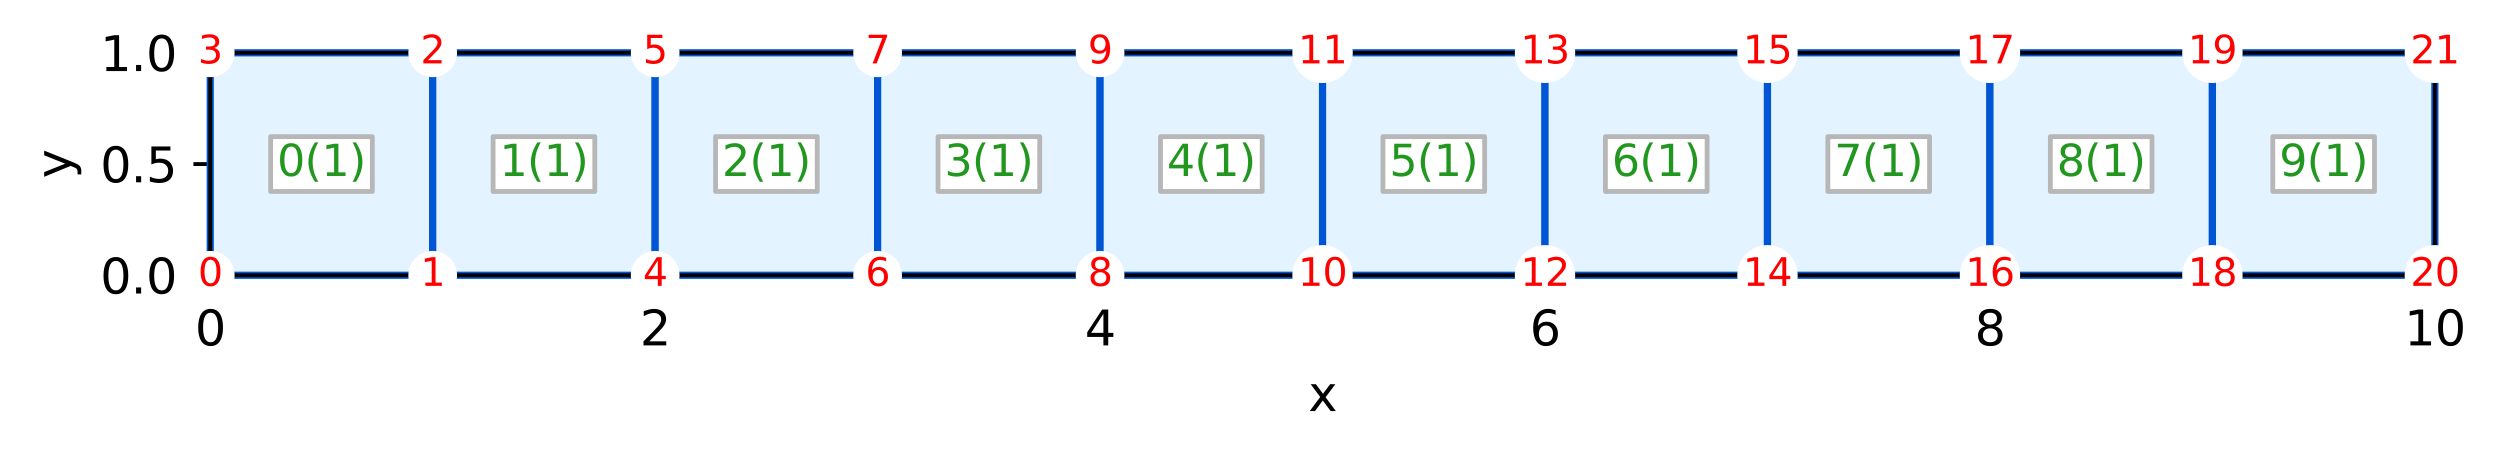 <?xml version="1.0" encoding="utf-8" standalone="no"?>
<!DOCTYPE svg PUBLIC "-//W3C//DTD SVG 1.1//EN"
  "http://www.w3.org/Graphics/SVG/1.1/DTD/svg11.dtd">
<svg xmlns:xlink="http://www.w3.org/1999/xlink" width="520.607pt" height="94.882pt" viewBox="0 0 520.607 94.882" xmlns="http://www.w3.org/2000/svg" version="1.1">
 <defs>
  <style type="text/css">*{stroke-linejoin: round; stroke-linecap: butt}</style>
 </defs>
 <g id="figure_1">
  <g id="patch_1">
   <path d="M 0 94.882 
L 520.607 94.882 
L 520.607 0 
L 0 0 
z
" style="fill: #ffffff"/>
  </g>
  <g id="axes_1">
   <g id="patch_2">
    <path d="M 43.781 57.325 
L 507.044 57.325 
L 507.044 10.999 
L 43.781 10.999 
z
" style="fill: #ffffff"/>
   </g>
   <g id="matplotlib.axis_1">
    <g id="xtick_1">
     <g id="line2d_1">
      <path d="M 43.781 57.325 
L 43.781 10.999 
" clip-path="url(#pf1a8f44dcd)" style="fill: none; stroke-dasharray: 2.96,1.28; stroke-dashoffset: 0; stroke: #808080; stroke-width: 0.8"/>
     </g>
     <g id="line2d_2">
      <defs>
       <path id="m31c1f79c16" d="M 0 0 
L 0 3.5 
" style="stroke: #000000; stroke-width: 0.8"/>
      </defs>
      <g>
       <use xlink:href="#m31c1f79c16" x="43.781" y="57.325" style="stroke: #000000; stroke-width: 0.8"/>
      </g>
     </g>
     <g id="text_1">
      <!-- 0 -->
      <g transform="translate(40.6 71.924)scale(0.1 -0.1)">
       <defs>
        <path id="DejaVuSans-30" d="M 2034 4250 
Q 1547 4250 1301 3770 
Q 1056 3291 1056 2328 
Q 1056 1369 1301 889 
Q 1547 409 2034 409 
Q 2525 409 2770 889 
Q 3016 1369 3016 2328 
Q 3016 3291 2770 3770 
Q 2525 4250 2034 4250 
z
M 2034 4750 
Q 2819 4750 3233 4129 
Q 3647 3509 3647 2328 
Q 3647 1150 3233 529 
Q 2819 -91 2034 -91 
Q 1250 -91 836 529 
Q 422 1150 422 2328 
Q 422 3509 836 4129 
Q 1250 4750 2034 4750 
z
" transform="scale(0.016)"/>
       </defs>
       <use xlink:href="#DejaVuSans-30"/>
      </g>
     </g>
    </g>
    <g id="xtick_2">
     <g id="line2d_3">
      <path d="M 136.434 57.325 
L 136.434 10.999 
" clip-path="url(#pf1a8f44dcd)" style="fill: none; stroke-dasharray: 2.96,1.28; stroke-dashoffset: 0; stroke: #808080; stroke-width: 0.8"/>
     </g>
     <g id="line2d_4">
      <g>
       <use xlink:href="#m31c1f79c16" x="136.434" y="57.325" style="stroke: #000000; stroke-width: 0.8"/>
      </g>
     </g>
     <g id="text_2">
      <!-- 2 -->
      <g transform="translate(133.253 71.924)scale(0.1 -0.1)">
       <defs>
        <path id="DejaVuSans-32" d="M 1228 531 
L 3431 531 
L 3431 0 
L 469 0 
L 469 531 
Q 828 903 1448 1529 
Q 2069 2156 2228 2338 
Q 2531 2678 2651 2914 
Q 2772 3150 2772 3378 
Q 2772 3750 2511 3984 
Q 2250 4219 1831 4219 
Q 1534 4219 1204 4116 
Q 875 4013 500 3803 
L 500 4441 
Q 881 4594 1212 4672 
Q 1544 4750 1819 4750 
Q 2544 4750 2975 4387 
Q 3406 4025 3406 3419 
Q 3406 3131 3298 2873 
Q 3191 2616 2906 2266 
Q 2828 2175 2409 1742 
Q 1991 1309 1228 531 
z
" transform="scale(0.016)"/>
       </defs>
       <use xlink:href="#DejaVuSans-32"/>
      </g>
     </g>
    </g>
    <g id="xtick_3">
     <g id="line2d_5">
      <path d="M 229.086 57.325 
L 229.086 10.999 
" clip-path="url(#pf1a8f44dcd)" style="fill: none; stroke-dasharray: 2.96,1.28; stroke-dashoffset: 0; stroke: #808080; stroke-width: 0.8"/>
     </g>
     <g id="line2d_6">
      <g>
       <use xlink:href="#m31c1f79c16" x="229.086" y="57.325" style="stroke: #000000; stroke-width: 0.8"/>
      </g>
     </g>
     <g id="text_3">
      <!-- 4 -->
      <g transform="translate(225.905 71.924)scale(0.1 -0.1)">
       <defs>
        <path id="DejaVuSans-34" d="M 2419 4116 
L 825 1625 
L 2419 1625 
L 2419 4116 
z
M 2253 4666 
L 3047 4666 
L 3047 1625 
L 3713 1625 
L 3713 1100 
L 3047 1100 
L 3047 0 
L 2419 0 
L 2419 1100 
L 313 1100 
L 313 1709 
L 2253 4666 
z
" transform="scale(0.016)"/>
       </defs>
       <use xlink:href="#DejaVuSans-34"/>
      </g>
     </g>
    </g>
    <g id="xtick_4">
     <g id="line2d_7">
      <path d="M 321.739 57.325 
L 321.739 10.999 
" clip-path="url(#pf1a8f44dcd)" style="fill: none; stroke-dasharray: 2.96,1.28; stroke-dashoffset: 0; stroke: #808080; stroke-width: 0.8"/>
     </g>
     <g id="line2d_8">
      <g>
       <use xlink:href="#m31c1f79c16" x="321.739" y="57.325" style="stroke: #000000; stroke-width: 0.8"/>
      </g>
     </g>
     <g id="text_4">
      <!-- 6 -->
      <g transform="translate(318.558 71.924)scale(0.1 -0.1)">
       <defs>
        <path id="DejaVuSans-36" d="M 2113 2584 
Q 1688 2584 1439 2293 
Q 1191 2003 1191 1497 
Q 1191 994 1439 701 
Q 1688 409 2113 409 
Q 2538 409 2786 701 
Q 3034 994 3034 1497 
Q 3034 2003 2786 2293 
Q 2538 2584 2113 2584 
z
M 3366 4563 
L 3366 3988 
Q 3128 4100 2886 4159 
Q 2644 4219 2406 4219 
Q 1781 4219 1451 3797 
Q 1122 3375 1075 2522 
Q 1259 2794 1537 2939 
Q 1816 3084 2150 3084 
Q 2853 3084 3261 2657 
Q 3669 2231 3669 1497 
Q 3669 778 3244 343 
Q 2819 -91 2113 -91 
Q 1303 -91 875 529 
Q 447 1150 447 2328 
Q 447 3434 972 4092 
Q 1497 4750 2381 4750 
Q 2619 4750 2861 4703 
Q 3103 4656 3366 4563 
z
" transform="scale(0.016)"/>
       </defs>
       <use xlink:href="#DejaVuSans-36"/>
      </g>
     </g>
    </g>
    <g id="xtick_5">
     <g id="line2d_9">
      <path d="M 414.391 57.325 
L 414.391 10.999 
" clip-path="url(#pf1a8f44dcd)" style="fill: none; stroke-dasharray: 2.96,1.28; stroke-dashoffset: 0; stroke: #808080; stroke-width: 0.8"/>
     </g>
     <g id="line2d_10">
      <g>
       <use xlink:href="#m31c1f79c16" x="414.391" y="57.325" style="stroke: #000000; stroke-width: 0.8"/>
      </g>
     </g>
     <g id="text_5">
      <!-- 8 -->
      <g transform="translate(411.21 71.924)scale(0.1 -0.1)">
       <defs>
        <path id="DejaVuSans-38" d="M 2034 2216 
Q 1584 2216 1326 1975 
Q 1069 1734 1069 1313 
Q 1069 891 1326 650 
Q 1584 409 2034 409 
Q 2484 409 2743 651 
Q 3003 894 3003 1313 
Q 3003 1734 2745 1975 
Q 2488 2216 2034 2216 
z
M 1403 2484 
Q 997 2584 770 2862 
Q 544 3141 544 3541 
Q 544 4100 942 4425 
Q 1341 4750 2034 4750 
Q 2731 4750 3128 4425 
Q 3525 4100 3525 3541 
Q 3525 3141 3298 2862 
Q 3072 2584 2669 2484 
Q 3125 2378 3379 2068 
Q 3634 1759 3634 1313 
Q 3634 634 3220 271 
Q 2806 -91 2034 -91 
Q 1263 -91 848 271 
Q 434 634 434 1313 
Q 434 1759 690 2068 
Q 947 2378 1403 2484 
z
M 1172 3481 
Q 1172 3119 1398 2916 
Q 1625 2713 2034 2713 
Q 2441 2713 2670 2916 
Q 2900 3119 2900 3481 
Q 2900 3844 2670 4047 
Q 2441 4250 2034 4250 
Q 1625 4250 1398 4047 
Q 1172 3844 1172 3481 
z
" transform="scale(0.016)"/>
       </defs>
       <use xlink:href="#DejaVuSans-38"/>
      </g>
     </g>
    </g>
    <g id="xtick_6">
     <g id="line2d_11">
      <path d="M 507.044 57.325 
L 507.044 10.999 
" clip-path="url(#pf1a8f44dcd)" style="fill: none; stroke-dasharray: 2.96,1.28; stroke-dashoffset: 0; stroke: #808080; stroke-width: 0.8"/>
     </g>
     <g id="line2d_12">
      <g>
       <use xlink:href="#m31c1f79c16" x="507.044" y="57.325" style="stroke: #000000; stroke-width: 0.8"/>
      </g>
     </g>
     <g id="text_6">
      <!-- 10 -->
      <g transform="translate(500.682 71.924)scale(0.1 -0.1)">
       <defs>
        <path id="DejaVuSans-31" d="M 794 531 
L 1825 531 
L 1825 4091 
L 703 3866 
L 703 4441 
L 1819 4666 
L 2450 4666 
L 2450 531 
L 3481 531 
L 3481 0 
L 794 0 
L 794 531 
z
" transform="scale(0.016)"/>
       </defs>
       <use xlink:href="#DejaVuSans-31"/>
       <use xlink:href="#DejaVuSans-30" x="63.623"/>
      </g>
     </g>
    </g>
    <g id="text_7">
     <!-- x -->
     <g transform="translate(272.453 85.602)scale(0.1 -0.1)">
      <defs>
       <path id="DejaVuSans-78" d="M 3513 3500 
L 2247 1797 
L 3578 0 
L 2900 0 
L 1881 1375 
L 863 0 
L 184 0 
L 1544 1831 
L 300 3500 
L 978 3500 
L 1906 2253 
L 2834 3500 
L 3513 3500 
z
" transform="scale(0.016)"/>
      </defs>
      <use xlink:href="#DejaVuSans-78"/>
     </g>
    </g>
   </g>
   <g id="matplotlib.axis_2">
    <g id="ytick_1">
     <g id="line2d_13">
      <path d="M 43.781 57.325 
L 507.044 57.325 
" clip-path="url(#pf1a8f44dcd)" style="fill: none; stroke-dasharray: 2.96,1.28; stroke-dashoffset: 0; stroke: #808080; stroke-width: 0.8"/>
     </g>
     <g id="line2d_14">
      <defs>
       <path id="mbfa8d80b0d" d="M 0 0 
L -3.5 0 
" style="stroke: #000000; stroke-width: 0.8"/>
      </defs>
      <g>
       <use xlink:href="#mbfa8d80b0d" x="43.781" y="57.325" style="stroke: #000000; stroke-width: 0.8"/>
      </g>
     </g>
     <g id="text_8">
      <!-- 0.0 -->
      <g transform="translate(20.878 61.125)scale(0.1 -0.1)">
       <defs>
        <path id="DejaVuSans-2e" d="M 684 794 
L 1344 794 
L 1344 0 
L 684 0 
L 684 794 
z
" transform="scale(0.016)"/>
       </defs>
       <use xlink:href="#DejaVuSans-30"/>
       <use xlink:href="#DejaVuSans-2e" x="63.623"/>
       <use xlink:href="#DejaVuSans-30" x="95.41"/>
      </g>
     </g>
    </g>
    <g id="ytick_2">
     <g id="line2d_15">
      <path d="M 43.781 34.162 
L 507.044 34.162 
" clip-path="url(#pf1a8f44dcd)" style="fill: none; stroke-dasharray: 2.96,1.28; stroke-dashoffset: 0; stroke: #808080; stroke-width: 0.8"/>
     </g>
     <g id="line2d_16">
      <g>
       <use xlink:href="#mbfa8d80b0d" x="43.781" y="34.162" style="stroke: #000000; stroke-width: 0.8"/>
      </g>
     </g>
     <g id="text_9">
      <!-- 0.5 -->
      <g transform="translate(20.878 37.962)scale(0.1 -0.1)">
       <defs>
        <path id="DejaVuSans-35" d="M 691 4666 
L 3169 4666 
L 3169 4134 
L 1269 4134 
L 1269 2991 
Q 1406 3038 1543 3061 
Q 1681 3084 1819 3084 
Q 2600 3084 3056 2656 
Q 3513 2228 3513 1497 
Q 3513 744 3044 326 
Q 2575 -91 1722 -91 
Q 1428 -91 1123 -41 
Q 819 9 494 109 
L 494 744 
Q 775 591 1075 516 
Q 1375 441 1709 441 
Q 2250 441 2565 725 
Q 2881 1009 2881 1497 
Q 2881 1984 2565 2268 
Q 2250 2553 1709 2553 
Q 1456 2553 1204 2497 
Q 953 2441 691 2322 
L 691 4666 
z
" transform="scale(0.016)"/>
       </defs>
       <use xlink:href="#DejaVuSans-30"/>
       <use xlink:href="#DejaVuSans-2e" x="63.623"/>
       <use xlink:href="#DejaVuSans-35" x="95.41"/>
      </g>
     </g>
    </g>
    <g id="ytick_3">
     <g id="line2d_17">
      <path d="M 43.781 10.999 
L 507.044 10.999 
" clip-path="url(#pf1a8f44dcd)" style="fill: none; stroke-dasharray: 2.96,1.28; stroke-dashoffset: 0; stroke: #808080; stroke-width: 0.8"/>
     </g>
     <g id="line2d_18">
      <g>
       <use xlink:href="#mbfa8d80b0d" x="43.781" y="10.999" style="stroke: #000000; stroke-width: 0.8"/>
      </g>
     </g>
     <g id="text_10">
      <!-- 1.0 -->
      <g transform="translate(20.878 14.798)scale(0.1 -0.1)">
       <use xlink:href="#DejaVuSans-31"/>
       <use xlink:href="#DejaVuSans-2e" x="63.623"/>
       <use xlink:href="#DejaVuSans-30" x="95.41"/>
      </g>
     </g>
    </g>
    <g id="text_11">
     <!-- y -->
     <g transform="translate(14.798 37.122)rotate(-90)scale(0.1 -0.1)">
      <defs>
       <path id="DejaVuSans-79" d="M 2059 -325 
Q 1816 -950 1584 -1140 
Q 1353 -1331 966 -1331 
L 506 -1331 
L 506 -850 
L 844 -850 
Q 1081 -850 1212 -737 
Q 1344 -625 1503 -206 
L 1606 56 
L 191 3500 
L 800 3500 
L 1894 763 
L 2988 3500 
L 3597 3500 
L 2059 -325 
z
" transform="scale(0.016)"/>
      </defs>
      <use xlink:href="#DejaVuSans-79"/>
     </g>
    </g>
   </g>
   <g id="patch_3">
    <path d="M 43.781 57.325 
L 90.108 57.325 
L 90.108 10.999 
L 43.781 10.999 
L 43.781 57.325 
" style="fill: #e3f3ff; stroke: #0055d4; stroke-width: 1.5; stroke-linejoin: miter"/>
   </g>
   <g id="patch_4">
    <path d="M 90.108 57.325 
L 136.434 57.325 
L 136.434 10.999 
L 90.108 10.999 
L 90.108 57.325 
" style="fill: #e3f3ff; stroke: #0055d4; stroke-width: 1.5; stroke-linejoin: miter"/>
   </g>
   <g id="patch_5">
    <path d="M 136.434 57.325 
L 182.76 57.325 
L 182.76 10.999 
L 136.434 10.999 
L 136.434 57.325 
" style="fill: #e3f3ff; stroke: #0055d4; stroke-width: 1.5; stroke-linejoin: miter"/>
   </g>
   <g id="patch_6">
    <path d="M 182.76 57.325 
L 229.086 57.325 
L 229.086 10.999 
L 182.76 10.999 
L 182.76 57.325 
" style="fill: #e3f3ff; stroke: #0055d4; stroke-width: 1.5; stroke-linejoin: miter"/>
   </g>
   <g id="patch_7">
    <path d="M 229.086 57.325 
L 275.413 57.325 
L 275.413 10.999 
L 229.086 10.999 
L 229.086 57.325 
" style="fill: #e3f3ff; stroke: #0055d4; stroke-width: 1.5; stroke-linejoin: miter"/>
   </g>
   <g id="patch_8">
    <path d="M 275.413 57.325 
L 321.739 57.325 
L 321.739 10.999 
L 275.413 10.999 
L 275.413 57.325 
" style="fill: #e3f3ff; stroke: #0055d4; stroke-width: 1.5; stroke-linejoin: miter"/>
   </g>
   <g id="patch_9">
    <path d="M 321.739 57.325 
L 368.065 57.325 
L 368.065 10.999 
L 321.739 10.999 
L 321.739 57.325 
" style="fill: #e3f3ff; stroke: #0055d4; stroke-width: 1.5; stroke-linejoin: miter"/>
   </g>
   <g id="patch_10">
    <path d="M 368.065 57.325 
L 414.391 57.325 
L 414.391 10.999 
L 368.065 10.999 
L 368.065 57.325 
" style="fill: #e3f3ff; stroke: #0055d4; stroke-width: 1.5; stroke-linejoin: miter"/>
   </g>
   <g id="patch_11">
    <path d="M 414.391 57.325 
L 460.718 57.325 
L 460.718 10.999 
L 414.391 10.999 
L 414.391 57.325 
" style="fill: #e3f3ff; stroke: #0055d4; stroke-width: 1.5; stroke-linejoin: miter"/>
   </g>
   <g id="patch_12">
    <path d="M 460.718 57.325 
L 507.044 57.325 
L 507.044 10.999 
L 460.718 10.999 
L 460.718 57.325 
" style="fill: #e3f3ff; stroke: #0055d4; stroke-width: 1.5; stroke-linejoin: miter"/>
   </g>
   <g id="patch_13">
    <path d="M 43.781 57.325 
L 43.781 10.999 
" style="fill: none; stroke: #000000; stroke-width: 0.8; stroke-linejoin: miter; stroke-linecap: square"/>
   </g>
   <g id="patch_14">
    <path d="M 507.044 57.325 
L 507.044 10.999 
" style="fill: none; stroke: #000000; stroke-width: 0.8; stroke-linejoin: miter; stroke-linecap: square"/>
   </g>
   <g id="patch_15">
    <path d="M 43.781 57.325 
L 507.044 57.325 
" style="fill: none; stroke: #000000; stroke-width: 0.8; stroke-linejoin: miter; stroke-linecap: square"/>
   </g>
   <g id="patch_16">
    <path d="M 43.781 10.999 
L 507.044 10.999 
" style="fill: none; stroke: #000000; stroke-width: 0.8; stroke-linejoin: miter; stroke-linecap: square"/>
   </g>
   <g id="text_12">
    <g id="patch_17">
     <path d="M 56.357 39.868 
L 77.532 39.868 
L 77.532 28.457 
L 56.357 28.457 
z
" style="fill: #ffffff; stroke: #b7b7b7; stroke-linejoin: miter"/>
    </g>
    <!-- 0(1) -->
    <g style="fill: #22971f" transform="translate(57.707 36.646)scale(0.09 -0.09)">
     <defs>
      <path id="DejaVuSans-28" d="M 1984 4856 
Q 1566 4138 1362 3434 
Q 1159 2731 1159 2009 
Q 1159 1288 1364 580 
Q 1569 -128 1984 -844 
L 1484 -844 
Q 1016 -109 783 600 
Q 550 1309 550 2009 
Q 550 2706 781 3412 
Q 1013 4119 1484 4856 
L 1984 4856 
z
" transform="scale(0.016)"/>
      <path id="DejaVuSans-29" d="M 513 4856 
L 1013 4856 
Q 1481 4119 1714 3412 
Q 1947 2706 1947 2009 
Q 1947 1309 1714 600 
Q 1481 -109 1013 -844 
L 513 -844 
Q 928 -128 1133 580 
Q 1338 1288 1338 2009 
Q 1338 2731 1133 3434 
Q 928 4138 513 4856 
z
" transform="scale(0.016)"/>
     </defs>
     <use xlink:href="#DejaVuSans-30"/>
     <use xlink:href="#DejaVuSans-28" x="63.623"/>
     <use xlink:href="#DejaVuSans-31" x="102.637"/>
     <use xlink:href="#DejaVuSans-29" x="166.26"/>
    </g>
   </g>
   <g id="text_13">
    <g id="patch_18">
     <path d="M 102.683 39.868 
L 123.858 39.868 
L 123.858 28.457 
L 102.683 28.457 
z
" style="fill: #ffffff; stroke: #b7b7b7; stroke-linejoin: miter"/>
    </g>
    <!-- 1(1) -->
    <g style="fill: #22971f" transform="translate(104.033 36.646)scale(0.09 -0.09)">
     <use xlink:href="#DejaVuSans-31"/>
     <use xlink:href="#DejaVuSans-28" x="63.623"/>
     <use xlink:href="#DejaVuSans-31" x="102.637"/>
     <use xlink:href="#DejaVuSans-29" x="166.26"/>
    </g>
   </g>
   <g id="text_14">
    <g id="patch_19">
     <path d="M 149.009 39.868 
L 170.185 39.868 
L 170.185 28.457 
L 149.009 28.457 
z
" style="fill: #ffffff; stroke: #b7b7b7; stroke-linejoin: miter"/>
    </g>
    <!-- 2(1) -->
    <g style="fill: #22971f" transform="translate(150.359 36.646)scale(0.09 -0.09)">
     <use xlink:href="#DejaVuSans-32"/>
     <use xlink:href="#DejaVuSans-28" x="63.623"/>
     <use xlink:href="#DejaVuSans-31" x="102.637"/>
     <use xlink:href="#DejaVuSans-29" x="166.26"/>
    </g>
   </g>
   <g id="text_15">
    <g id="patch_20">
     <path d="M 195.336 39.868 
L 216.511 39.868 
L 216.511 28.457 
L 195.336 28.457 
z
" style="fill: #ffffff; stroke: #b7b7b7; stroke-linejoin: miter"/>
    </g>
    <!-- 3(1) -->
    <g style="fill: #22971f" transform="translate(196.686 36.646)scale(0.09 -0.09)">
     <defs>
      <path id="DejaVuSans-33" d="M 2597 2516 
Q 3050 2419 3304 2112 
Q 3559 1806 3559 1356 
Q 3559 666 3084 287 
Q 2609 -91 1734 -91 
Q 1441 -91 1130 -33 
Q 819 25 488 141 
L 488 750 
Q 750 597 1062 519 
Q 1375 441 1716 441 
Q 2309 441 2620 675 
Q 2931 909 2931 1356 
Q 2931 1769 2642 2001 
Q 2353 2234 1838 2234 
L 1294 2234 
L 1294 2753 
L 1863 2753 
Q 2328 2753 2575 2939 
Q 2822 3125 2822 3475 
Q 2822 3834 2567 4026 
Q 2313 4219 1838 4219 
Q 1578 4219 1281 4162 
Q 984 4106 628 3988 
L 628 4550 
Q 988 4650 1302 4700 
Q 1616 4750 1894 4750 
Q 2613 4750 3031 4423 
Q 3450 4097 3450 3541 
Q 3450 3153 3228 2886 
Q 3006 2619 2597 2516 
z
" transform="scale(0.016)"/>
     </defs>
     <use xlink:href="#DejaVuSans-33"/>
     <use xlink:href="#DejaVuSans-28" x="63.623"/>
     <use xlink:href="#DejaVuSans-31" x="102.637"/>
     <use xlink:href="#DejaVuSans-29" x="166.26"/>
    </g>
   </g>
   <g id="text_16">
    <g id="patch_21">
     <path d="M 241.662 39.868 
L 262.837 39.868 
L 262.837 28.457 
L 241.662 28.457 
z
" style="fill: #ffffff; stroke: #b7b7b7; stroke-linejoin: miter"/>
    </g>
    <!-- 4(1) -->
    <g style="fill: #22971f" transform="translate(243.012 36.646)scale(0.09 -0.09)">
     <use xlink:href="#DejaVuSans-34"/>
     <use xlink:href="#DejaVuSans-28" x="63.623"/>
     <use xlink:href="#DejaVuSans-31" x="102.637"/>
     <use xlink:href="#DejaVuSans-29" x="166.26"/>
    </g>
   </g>
   <g id="text_17">
    <g id="patch_22">
     <path d="M 287.988 39.868 
L 309.163 39.868 
L 309.163 28.457 
L 287.988 28.457 
z
" style="fill: #ffffff; stroke: #b7b7b7; stroke-linejoin: miter"/>
    </g>
    <!-- 5(1) -->
    <g style="fill: #22971f" transform="translate(289.338 36.646)scale(0.09 -0.09)">
     <use xlink:href="#DejaVuSans-35"/>
     <use xlink:href="#DejaVuSans-28" x="63.623"/>
     <use xlink:href="#DejaVuSans-31" x="102.637"/>
     <use xlink:href="#DejaVuSans-29" x="166.26"/>
    </g>
   </g>
   <g id="text_18">
    <g id="patch_23">
     <path d="M 334.314 39.868 
L 355.49 39.868 
L 355.49 28.457 
L 334.314 28.457 
z
" style="fill: #ffffff; stroke: #b7b7b7; stroke-linejoin: miter"/>
    </g>
    <!-- 6(1) -->
    <g style="fill: #22971f" transform="translate(335.664 36.646)scale(0.09 -0.09)">
     <use xlink:href="#DejaVuSans-36"/>
     <use xlink:href="#DejaVuSans-28" x="63.623"/>
     <use xlink:href="#DejaVuSans-31" x="102.637"/>
     <use xlink:href="#DejaVuSans-29" x="166.26"/>
    </g>
   </g>
   <g id="text_19">
    <g id="patch_24">
     <path d="M 380.641 39.868 
L 401.816 39.868 
L 401.816 28.457 
L 380.641 28.457 
z
" style="fill: #ffffff; stroke: #b7b7b7; stroke-linejoin: miter"/>
    </g>
    <!-- 7(1) -->
    <g style="fill: #22971f" transform="translate(381.991 36.646)scale(0.09 -0.09)">
     <defs>
      <path id="DejaVuSans-37" d="M 525 4666 
L 3525 4666 
L 3525 4397 
L 1831 0 
L 1172 0 
L 2766 4134 
L 525 4134 
L 525 4666 
z
" transform="scale(0.016)"/>
     </defs>
     <use xlink:href="#DejaVuSans-37"/>
     <use xlink:href="#DejaVuSans-28" x="63.623"/>
     <use xlink:href="#DejaVuSans-31" x="102.637"/>
     <use xlink:href="#DejaVuSans-29" x="166.26"/>
    </g>
   </g>
   <g id="text_20">
    <g id="patch_25">
     <path d="M 426.967 39.868 
L 448.142 39.868 
L 448.142 28.457 
L 426.967 28.457 
z
" style="fill: #ffffff; stroke: #b7b7b7; stroke-linejoin: miter"/>
    </g>
    <!-- 8(1) -->
    <g style="fill: #22971f" transform="translate(428.317 36.646)scale(0.09 -0.09)">
     <use xlink:href="#DejaVuSans-38"/>
     <use xlink:href="#DejaVuSans-28" x="63.623"/>
     <use xlink:href="#DejaVuSans-31" x="102.637"/>
     <use xlink:href="#DejaVuSans-29" x="166.26"/>
    </g>
   </g>
   <g id="text_21">
    <g id="patch_26">
     <path d="M 473.293 39.868 
L 494.469 39.868 
L 494.469 28.457 
L 473.293 28.457 
z
" style="fill: #ffffff; stroke: #b7b7b7; stroke-linejoin: miter"/>
    </g>
    <!-- 9(1) -->
    <g style="fill: #22971f" transform="translate(474.643 36.646)scale(0.09 -0.09)">
     <defs>
      <path id="DejaVuSans-39" d="M 703 97 
L 703 672 
Q 941 559 1184 500 
Q 1428 441 1663 441 
Q 2288 441 2617 861 
Q 2947 1281 2994 2138 
Q 2813 1869 2534 1725 
Q 2256 1581 1919 1581 
Q 1219 1581 811 2004 
Q 403 2428 403 3163 
Q 403 3881 828 4315 
Q 1253 4750 1959 4750 
Q 2769 4750 3195 4129 
Q 3622 3509 3622 2328 
Q 3622 1225 3098 567 
Q 2575 -91 1691 -91 
Q 1453 -91 1209 -44 
Q 966 3 703 97 
z
M 1959 2075 
Q 2384 2075 2632 2365 
Q 2881 2656 2881 3163 
Q 2881 3666 2632 3958 
Q 2384 4250 1959 4250 
Q 1534 4250 1286 3958 
Q 1038 3666 1038 3163 
Q 1038 2656 1286 2365 
Q 1534 2075 1959 2075 
z
" transform="scale(0.016)"/>
     </defs>
     <use xlink:href="#DejaVuSans-39"/>
     <use xlink:href="#DejaVuSans-28" x="63.623"/>
     <use xlink:href="#DejaVuSans-31" x="102.637"/>
     <use xlink:href="#DejaVuSans-29" x="166.26"/>
    </g>
   </g>
   <g id="text_22">
    <g id="patch_27">
     <path d="M 43.781 62.397 
C 45.126 62.397 46.416 61.862 47.367 60.911 
C 48.318 59.96 48.852 58.67 48.852 57.325 
C 48.852 55.981 48.318 54.691 47.367 53.74 
C 46.416 52.789 45.126 52.254 43.781 52.254 
C 42.436 52.254 41.146 52.789 40.195 53.74 
C 39.244 54.691 38.71 55.981 38.71 57.325 
C 38.71 58.67 39.244 59.96 40.195 60.911 
C 41.146 61.862 42.436 62.397 43.781 62.397 
z
" style="fill: #ffffff"/>
    </g>
    <!-- 0 -->
    <g style="fill: #ff0000" transform="translate(41.236 59.533)scale(0.08 -0.08)">
     <use xlink:href="#DejaVuSans-30"/>
    </g>
   </g>
   <g id="text_23">
    <g id="patch_28">
     <path d="M 90.108 62.397 
C 91.452 62.397 92.742 61.862 93.693 60.911 
C 94.644 59.96 95.179 58.67 95.179 57.325 
C 95.179 55.981 94.644 54.691 93.693 53.74 
C 92.742 52.789 91.452 52.254 90.108 52.254 
C 88.763 52.254 87.473 52.789 86.522 53.74 
C 85.571 54.691 85.036 55.981 85.036 57.325 
C 85.036 58.67 85.571 59.96 86.522 60.911 
C 87.473 61.862 88.763 62.397 90.108 62.397 
z
" style="fill: #ffffff"/>
    </g>
    <!-- 1 -->
    <g style="fill: #ff0000" transform="translate(87.563 59.533)scale(0.08 -0.08)">
     <use xlink:href="#DejaVuSans-31"/>
    </g>
   </g>
   <g id="text_24">
    <g id="patch_29">
     <path d="M 90.108 16.07 
C 91.452 16.07 92.742 15.536 93.693 14.585 
C 94.644 13.634 95.179 12.344 95.179 10.999 
C 95.179 9.654 94.644 8.364 93.693 7.413 
C 92.742 6.462 91.452 5.928 90.108 5.928 
C 88.763 5.928 87.473 6.462 86.522 7.413 
C 85.571 8.364 85.036 9.654 85.036 10.999 
C 85.036 12.344 85.571 13.634 86.522 14.585 
C 87.473 15.536 88.763 16.07 90.108 16.07 
z
" style="fill: #ffffff"/>
    </g>
    <!-- 2 -->
    <g style="fill: #ff0000" transform="translate(87.563 13.207)scale(0.08 -0.08)">
     <use xlink:href="#DejaVuSans-32"/>
    </g>
   </g>
   <g id="text_25">
    <g id="patch_30">
     <path d="M 43.781 16.07 
C 45.126 16.07 46.416 15.536 47.367 14.585 
C 48.318 13.634 48.852 12.344 48.852 10.999 
C 48.852 9.654 48.318 8.364 47.367 7.413 
C 46.416 6.462 45.126 5.928 43.781 5.928 
C 42.436 5.928 41.146 6.462 40.195 7.413 
C 39.244 8.364 38.71 9.654 38.71 10.999 
C 38.71 12.344 39.244 13.634 40.195 14.585 
C 41.146 15.536 42.436 16.07 43.781 16.07 
z
" style="fill: #ffffff"/>
    </g>
    <!-- 3 -->
    <g style="fill: #ff0000" transform="translate(41.236 13.207)scale(0.08 -0.08)">
     <use xlink:href="#DejaVuSans-33"/>
    </g>
   </g>
   <g id="text_26">
    <g id="patch_31">
     <path d="M 136.434 62.397 
C 137.779 62.397 139.069 61.862 140.02 60.911 
C 140.971 59.96 141.505 58.67 141.505 57.325 
C 141.505 55.981 140.971 54.691 140.02 53.74 
C 139.069 52.789 137.779 52.254 136.434 52.254 
C 135.089 52.254 133.799 52.789 132.848 53.74 
C 131.897 54.691 131.363 55.981 131.363 57.325 
C 131.363 58.67 131.897 59.96 132.848 60.911 
C 133.799 61.862 135.089 62.397 136.434 62.397 
z
" style="fill: #ffffff"/>
    </g>
    <!-- 4 -->
    <g style="fill: #ff0000" transform="translate(133.889 59.533)scale(0.08 -0.08)">
     <use xlink:href="#DejaVuSans-34"/>
    </g>
   </g>
   <g id="text_27">
    <g id="patch_32">
     <path d="M 136.434 16.07 
C 137.779 16.07 139.069 15.536 140.02 14.585 
C 140.971 13.634 141.505 12.344 141.505 10.999 
C 141.505 9.654 140.971 8.364 140.02 7.413 
C 139.069 6.462 137.779 5.928 136.434 5.928 
C 135.089 5.928 133.799 6.462 132.848 7.413 
C 131.897 8.364 131.363 9.654 131.363 10.999 
C 131.363 12.344 131.897 13.634 132.848 14.585 
C 133.799 15.536 135.089 16.07 136.434 16.07 
z
" style="fill: #ffffff"/>
    </g>
    <!-- 5 -->
    <g style="fill: #ff0000" transform="translate(133.889 13.207)scale(0.08 -0.08)">
     <use xlink:href="#DejaVuSans-35"/>
    </g>
   </g>
   <g id="text_28">
    <g id="patch_33">
     <path d="M 182.76 62.397 
C 184.105 62.397 185.395 61.862 186.346 60.911 
C 187.297 59.96 187.831 58.67 187.831 57.325 
C 187.831 55.981 187.297 54.691 186.346 53.74 
C 185.395 52.789 184.105 52.254 182.76 52.254 
C 181.415 52.254 180.125 52.789 179.174 53.74 
C 178.223 54.691 177.689 55.981 177.689 57.325 
C 177.689 58.67 178.223 59.96 179.174 60.911 
C 180.125 61.862 181.415 62.397 182.76 62.397 
z
" style="fill: #ffffff"/>
    </g>
    <!-- 6 -->
    <g style="fill: #ff0000" transform="translate(180.215 59.533)scale(0.08 -0.08)">
     <use xlink:href="#DejaVuSans-36"/>
    </g>
   </g>
   <g id="text_29">
    <g id="patch_34">
     <path d="M 182.76 16.07 
C 184.105 16.07 185.395 15.536 186.346 14.585 
C 187.297 13.634 187.831 12.344 187.831 10.999 
C 187.831 9.654 187.297 8.364 186.346 7.413 
C 185.395 6.462 184.105 5.928 182.76 5.928 
C 181.415 5.928 180.125 6.462 179.174 7.413 
C 178.223 8.364 177.689 9.654 177.689 10.999 
C 177.689 12.344 178.223 13.634 179.174 14.585 
C 180.125 15.536 181.415 16.07 182.76 16.07 
z
" style="fill: #ffffff"/>
    </g>
    <!-- 7 -->
    <g style="fill: #ff0000" transform="translate(180.215 13.207)scale(0.08 -0.08)">
     <use xlink:href="#DejaVuSans-37"/>
    </g>
   </g>
   <g id="text_30">
    <g id="patch_35">
     <path d="M 229.086 62.397 
C 230.431 62.397 231.721 61.862 232.672 60.911 
C 233.623 59.96 234.158 58.67 234.158 57.325 
C 234.158 55.981 233.623 54.691 232.672 53.74 
C 231.721 52.789 230.431 52.254 229.086 52.254 
C 227.741 52.254 226.451 52.789 225.5 53.74 
C 224.549 54.691 224.015 55.981 224.015 57.325 
C 224.015 58.67 224.549 59.96 225.5 60.911 
C 226.451 61.862 227.741 62.397 229.086 62.397 
z
" style="fill: #ffffff"/>
    </g>
    <!-- 8 -->
    <g style="fill: #ff0000" transform="translate(226.541 59.533)scale(0.08 -0.08)">
     <use xlink:href="#DejaVuSans-38"/>
    </g>
   </g>
   <g id="text_31">
    <g id="patch_36">
     <path d="M 229.086 16.07 
C 230.431 16.07 231.721 15.536 232.672 14.585 
C 233.623 13.634 234.158 12.344 234.158 10.999 
C 234.158 9.654 233.623 8.364 232.672 7.413 
C 231.721 6.462 230.431 5.928 229.086 5.928 
C 227.741 5.928 226.451 6.462 225.5 7.413 
C 224.549 8.364 224.015 9.654 224.015 10.999 
C 224.015 12.344 224.549 13.634 225.5 14.585 
C 226.451 15.536 227.741 16.07 229.086 16.07 
z
" style="fill: #ffffff"/>
    </g>
    <!-- 9 -->
    <g style="fill: #ff0000" transform="translate(226.541 13.207)scale(0.08 -0.08)">
     <use xlink:href="#DejaVuSans-39"/>
    </g>
   </g>
   <g id="text_32">
    <g id="patch_37">
     <path d="M 275.413 63.615 
C 277.081 63.615 278.681 62.953 279.86 61.773 
C 281.04 60.594 281.703 58.994 281.703 57.325 
C 281.703 55.657 281.04 54.057 279.86 52.878 
C 278.681 51.698 277.081 51.035 275.413 51.035 
C 273.745 51.035 272.144 51.698 270.965 52.878 
C 269.785 54.057 269.123 55.657 269.123 57.325 
C 269.123 58.994 269.785 60.594 270.965 61.773 
C 272.144 62.953 273.745 63.615 275.413 63.615 
z
" style="fill: #ffffff"/>
    </g>
    <!-- 10 -->
    <g style="fill: #ff0000" transform="translate(270.323 59.533)scale(0.08 -0.08)">
     <use xlink:href="#DejaVuSans-31"/>
     <use xlink:href="#DejaVuSans-30" x="63.623"/>
    </g>
   </g>
   <g id="text_33">
    <g id="patch_38">
     <path d="M 275.413 17.289 
C 277.081 17.289 278.681 16.626 279.86 15.447 
C 281.04 14.267 281.703 12.667 281.703 10.999 
C 281.703 9.331 281.04 7.731 279.86 6.552 
C 278.681 5.372 277.081 4.709 275.413 4.709 
C 273.745 4.709 272.144 5.372 270.965 6.552 
C 269.785 7.731 269.123 9.331 269.123 10.999 
C 269.123 12.667 269.785 14.267 270.965 15.447 
C 272.144 16.626 273.745 17.289 275.413 17.289 
z
" style="fill: #ffffff"/>
    </g>
    <!-- 11 -->
    <g style="fill: #ff0000" transform="translate(270.323 13.207)scale(0.08 -0.08)">
     <use xlink:href="#DejaVuSans-31"/>
     <use xlink:href="#DejaVuSans-31" x="63.623"/>
    </g>
   </g>
   <g id="text_34">
    <g id="patch_39">
     <path d="M 321.739 63.615 
C 323.407 63.615 325.007 62.953 326.187 61.773 
C 327.366 60.594 328.029 58.994 328.029 57.325 
C 328.029 55.657 327.366 54.057 326.187 52.878 
C 325.007 51.698 323.407 51.035 321.739 51.035 
C 320.071 51.035 318.471 51.698 317.291 52.878 
C 316.112 54.057 315.449 55.657 315.449 57.325 
C 315.449 58.994 316.112 60.594 317.291 61.773 
C 318.471 62.953 320.071 63.615 321.739 63.615 
z
" style="fill: #ffffff"/>
    </g>
    <!-- 12 -->
    <g style="fill: #ff0000" transform="translate(316.649 59.533)scale(0.08 -0.08)">
     <use xlink:href="#DejaVuSans-31"/>
     <use xlink:href="#DejaVuSans-32" x="63.623"/>
    </g>
   </g>
   <g id="text_35">
    <g id="patch_40">
     <path d="M 321.739 17.289 
C 323.407 17.289 325.007 16.626 326.187 15.447 
C 327.366 14.267 328.029 12.667 328.029 10.999 
C 328.029 9.331 327.366 7.731 326.187 6.552 
C 325.007 5.372 323.407 4.709 321.739 4.709 
C 320.071 4.709 318.471 5.372 317.291 6.552 
C 316.112 7.731 315.449 9.331 315.449 10.999 
C 315.449 12.667 316.112 14.267 317.291 15.447 
C 318.471 16.626 320.071 17.289 321.739 17.289 
z
" style="fill: #ffffff"/>
    </g>
    <!-- 13 -->
    <g style="fill: #ff0000" transform="translate(316.649 13.207)scale(0.08 -0.08)">
     <use xlink:href="#DejaVuSans-31"/>
     <use xlink:href="#DejaVuSans-33" x="63.623"/>
    </g>
   </g>
   <g id="text_36">
    <g id="patch_41">
     <path d="M 368.065 63.615 
C 369.733 63.615 371.333 62.953 372.513 61.773 
C 373.692 60.594 374.355 58.994 374.355 57.325 
C 374.355 55.657 373.692 54.057 372.513 52.878 
C 371.333 51.698 369.733 51.035 368.065 51.035 
C 366.397 51.035 364.797 51.698 363.617 52.878 
C 362.438 54.057 361.775 55.657 361.775 57.325 
C 361.775 58.994 362.438 60.594 363.617 61.773 
C 364.797 62.953 366.397 63.615 368.065 63.615 
z
" style="fill: #ffffff"/>
    </g>
    <!-- 14 -->
    <g style="fill: #ff0000" transform="translate(362.975 59.533)scale(0.08 -0.08)">
     <use xlink:href="#DejaVuSans-31"/>
     <use xlink:href="#DejaVuSans-34" x="63.623"/>
    </g>
   </g>
   <g id="text_37">
    <g id="patch_42">
     <path d="M 368.065 17.289 
C 369.733 17.289 371.333 16.626 372.513 15.447 
C 373.692 14.267 374.355 12.667 374.355 10.999 
C 374.355 9.331 373.692 7.731 372.513 6.552 
C 371.333 5.372 369.733 4.709 368.065 4.709 
C 366.397 4.709 364.797 5.372 363.617 6.552 
C 362.438 7.731 361.775 9.331 361.775 10.999 
C 361.775 12.667 362.438 14.267 363.617 15.447 
C 364.797 16.626 366.397 17.289 368.065 17.289 
z
" style="fill: #ffffff"/>
    </g>
    <!-- 15 -->
    <g style="fill: #ff0000" transform="translate(362.975 13.207)scale(0.08 -0.08)">
     <use xlink:href="#DejaVuSans-31"/>
     <use xlink:href="#DejaVuSans-35" x="63.623"/>
    </g>
   </g>
   <g id="text_38">
    <g id="patch_43">
     <path d="M 414.391 63.615 
C 416.06 63.615 417.66 62.953 418.839 61.773 
C 420.019 60.594 420.681 58.994 420.681 57.325 
C 420.681 55.657 420.019 54.057 418.839 52.878 
C 417.66 51.698 416.06 51.035 414.391 51.035 
C 412.723 51.035 411.123 51.698 409.944 52.878 
C 408.764 54.057 408.101 55.657 408.101 57.325 
C 408.101 58.994 408.764 60.594 409.944 61.773 
C 411.123 62.953 412.723 63.615 414.391 63.615 
z
" style="fill: #ffffff"/>
    </g>
    <!-- 16 -->
    <g style="fill: #ff0000" transform="translate(409.301 59.533)scale(0.08 -0.08)">
     <use xlink:href="#DejaVuSans-31"/>
     <use xlink:href="#DejaVuSans-36" x="63.623"/>
    </g>
   </g>
   <g id="text_39">
    <g id="patch_44">
     <path d="M 414.391 17.289 
C 416.06 17.289 417.66 16.626 418.839 15.447 
C 420.019 14.267 420.681 12.667 420.681 10.999 
C 420.681 9.331 420.019 7.731 418.839 6.552 
C 417.66 5.372 416.06 4.709 414.391 4.709 
C 412.723 4.709 411.123 5.372 409.944 6.552 
C 408.764 7.731 408.101 9.331 408.101 10.999 
C 408.101 12.667 408.764 14.267 409.944 15.447 
C 411.123 16.626 412.723 17.289 414.391 17.289 
z
" style="fill: #ffffff"/>
    </g>
    <!-- 17 -->
    <g style="fill: #ff0000" transform="translate(409.301 13.207)scale(0.08 -0.08)">
     <use xlink:href="#DejaVuSans-31"/>
     <use xlink:href="#DejaVuSans-37" x="63.623"/>
    </g>
   </g>
   <g id="text_40">
    <g id="patch_45">
     <path d="M 460.718 63.615 
C 462.386 63.615 463.986 62.953 465.165 61.773 
C 466.345 60.594 467.008 58.994 467.008 57.325 
C 467.008 55.657 466.345 54.057 465.165 52.878 
C 463.986 51.698 462.386 51.035 460.718 51.035 
C 459.05 51.035 457.45 51.698 456.27 52.878 
C 455.09 54.057 454.428 55.657 454.428 57.325 
C 454.428 58.994 455.09 60.594 456.27 61.773 
C 457.45 62.953 459.05 63.615 460.718 63.615 
z
" style="fill: #ffffff"/>
    </g>
    <!-- 18 -->
    <g style="fill: #ff0000" transform="translate(455.628 59.533)scale(0.08 -0.08)">
     <use xlink:href="#DejaVuSans-31"/>
     <use xlink:href="#DejaVuSans-38" x="63.623"/>
    </g>
   </g>
   <g id="text_41">
    <g id="patch_46">
     <path d="M 460.718 17.289 
C 462.386 17.289 463.986 16.626 465.165 15.447 
C 466.345 14.267 467.008 12.667 467.008 10.999 
C 467.008 9.331 466.345 7.731 465.165 6.552 
C 463.986 5.372 462.386 4.709 460.718 4.709 
C 459.05 4.709 457.45 5.372 456.27 6.552 
C 455.09 7.731 454.428 9.331 454.428 10.999 
C 454.428 12.667 455.09 14.267 456.27 15.447 
C 457.45 16.626 459.05 17.289 460.718 17.289 
z
" style="fill: #ffffff"/>
    </g>
    <!-- 19 -->
    <g style="fill: #ff0000" transform="translate(455.628 13.207)scale(0.08 -0.08)">
     <use xlink:href="#DejaVuSans-31"/>
     <use xlink:href="#DejaVuSans-39" x="63.623"/>
    </g>
   </g>
   <g id="text_42">
    <g id="patch_47">
     <path d="M 507.044 63.615 
C 508.712 63.615 510.312 62.953 511.492 61.773 
C 512.671 60.594 513.334 58.994 513.334 57.325 
C 513.334 55.657 512.671 54.057 511.492 52.878 
C 510.312 51.698 508.712 51.035 507.044 51.035 
C 505.376 51.035 503.776 51.698 502.596 52.878 
C 501.417 54.057 500.754 55.657 500.754 57.325 
C 500.754 58.994 501.417 60.594 502.596 61.773 
C 503.776 62.953 505.376 63.615 507.044 63.615 
z
" style="fill: #ffffff"/>
    </g>
    <!-- 20 -->
    <g style="fill: #ff0000" transform="translate(501.954 59.533)scale(0.08 -0.08)">
     <use xlink:href="#DejaVuSans-32"/>
     <use xlink:href="#DejaVuSans-30" x="63.623"/>
    </g>
   </g>
   <g id="text_43">
    <g id="patch_48">
     <path d="M 507.044 17.289 
C 508.712 17.289 510.312 16.626 511.492 15.447 
C 512.671 14.267 513.334 12.667 513.334 10.999 
C 513.334 9.331 512.671 7.731 511.492 6.552 
C 510.312 5.372 508.712 4.709 507.044 4.709 
C 505.376 4.709 503.776 5.372 502.596 6.552 
C 501.417 7.731 500.754 9.331 500.754 10.999 
C 500.754 12.667 501.417 14.267 502.596 15.447 
C 503.776 16.626 505.376 17.289 507.044 17.289 
z
" style="fill: #ffffff"/>
    </g>
    <!-- 21 -->
    <g style="fill: #ff0000" transform="translate(501.954 13.207)scale(0.08 -0.08)">
     <use xlink:href="#DejaVuSans-32"/>
     <use xlink:href="#DejaVuSans-31" x="63.623"/>
    </g>
   </g>
  </g>
 </g>
 <defs>
  <clipPath id="pf1a8f44dcd">
   <rect x="43.781" y="10.999" width="463.263" height="46.326"/>
  </clipPath>
 </defs>
</svg>
